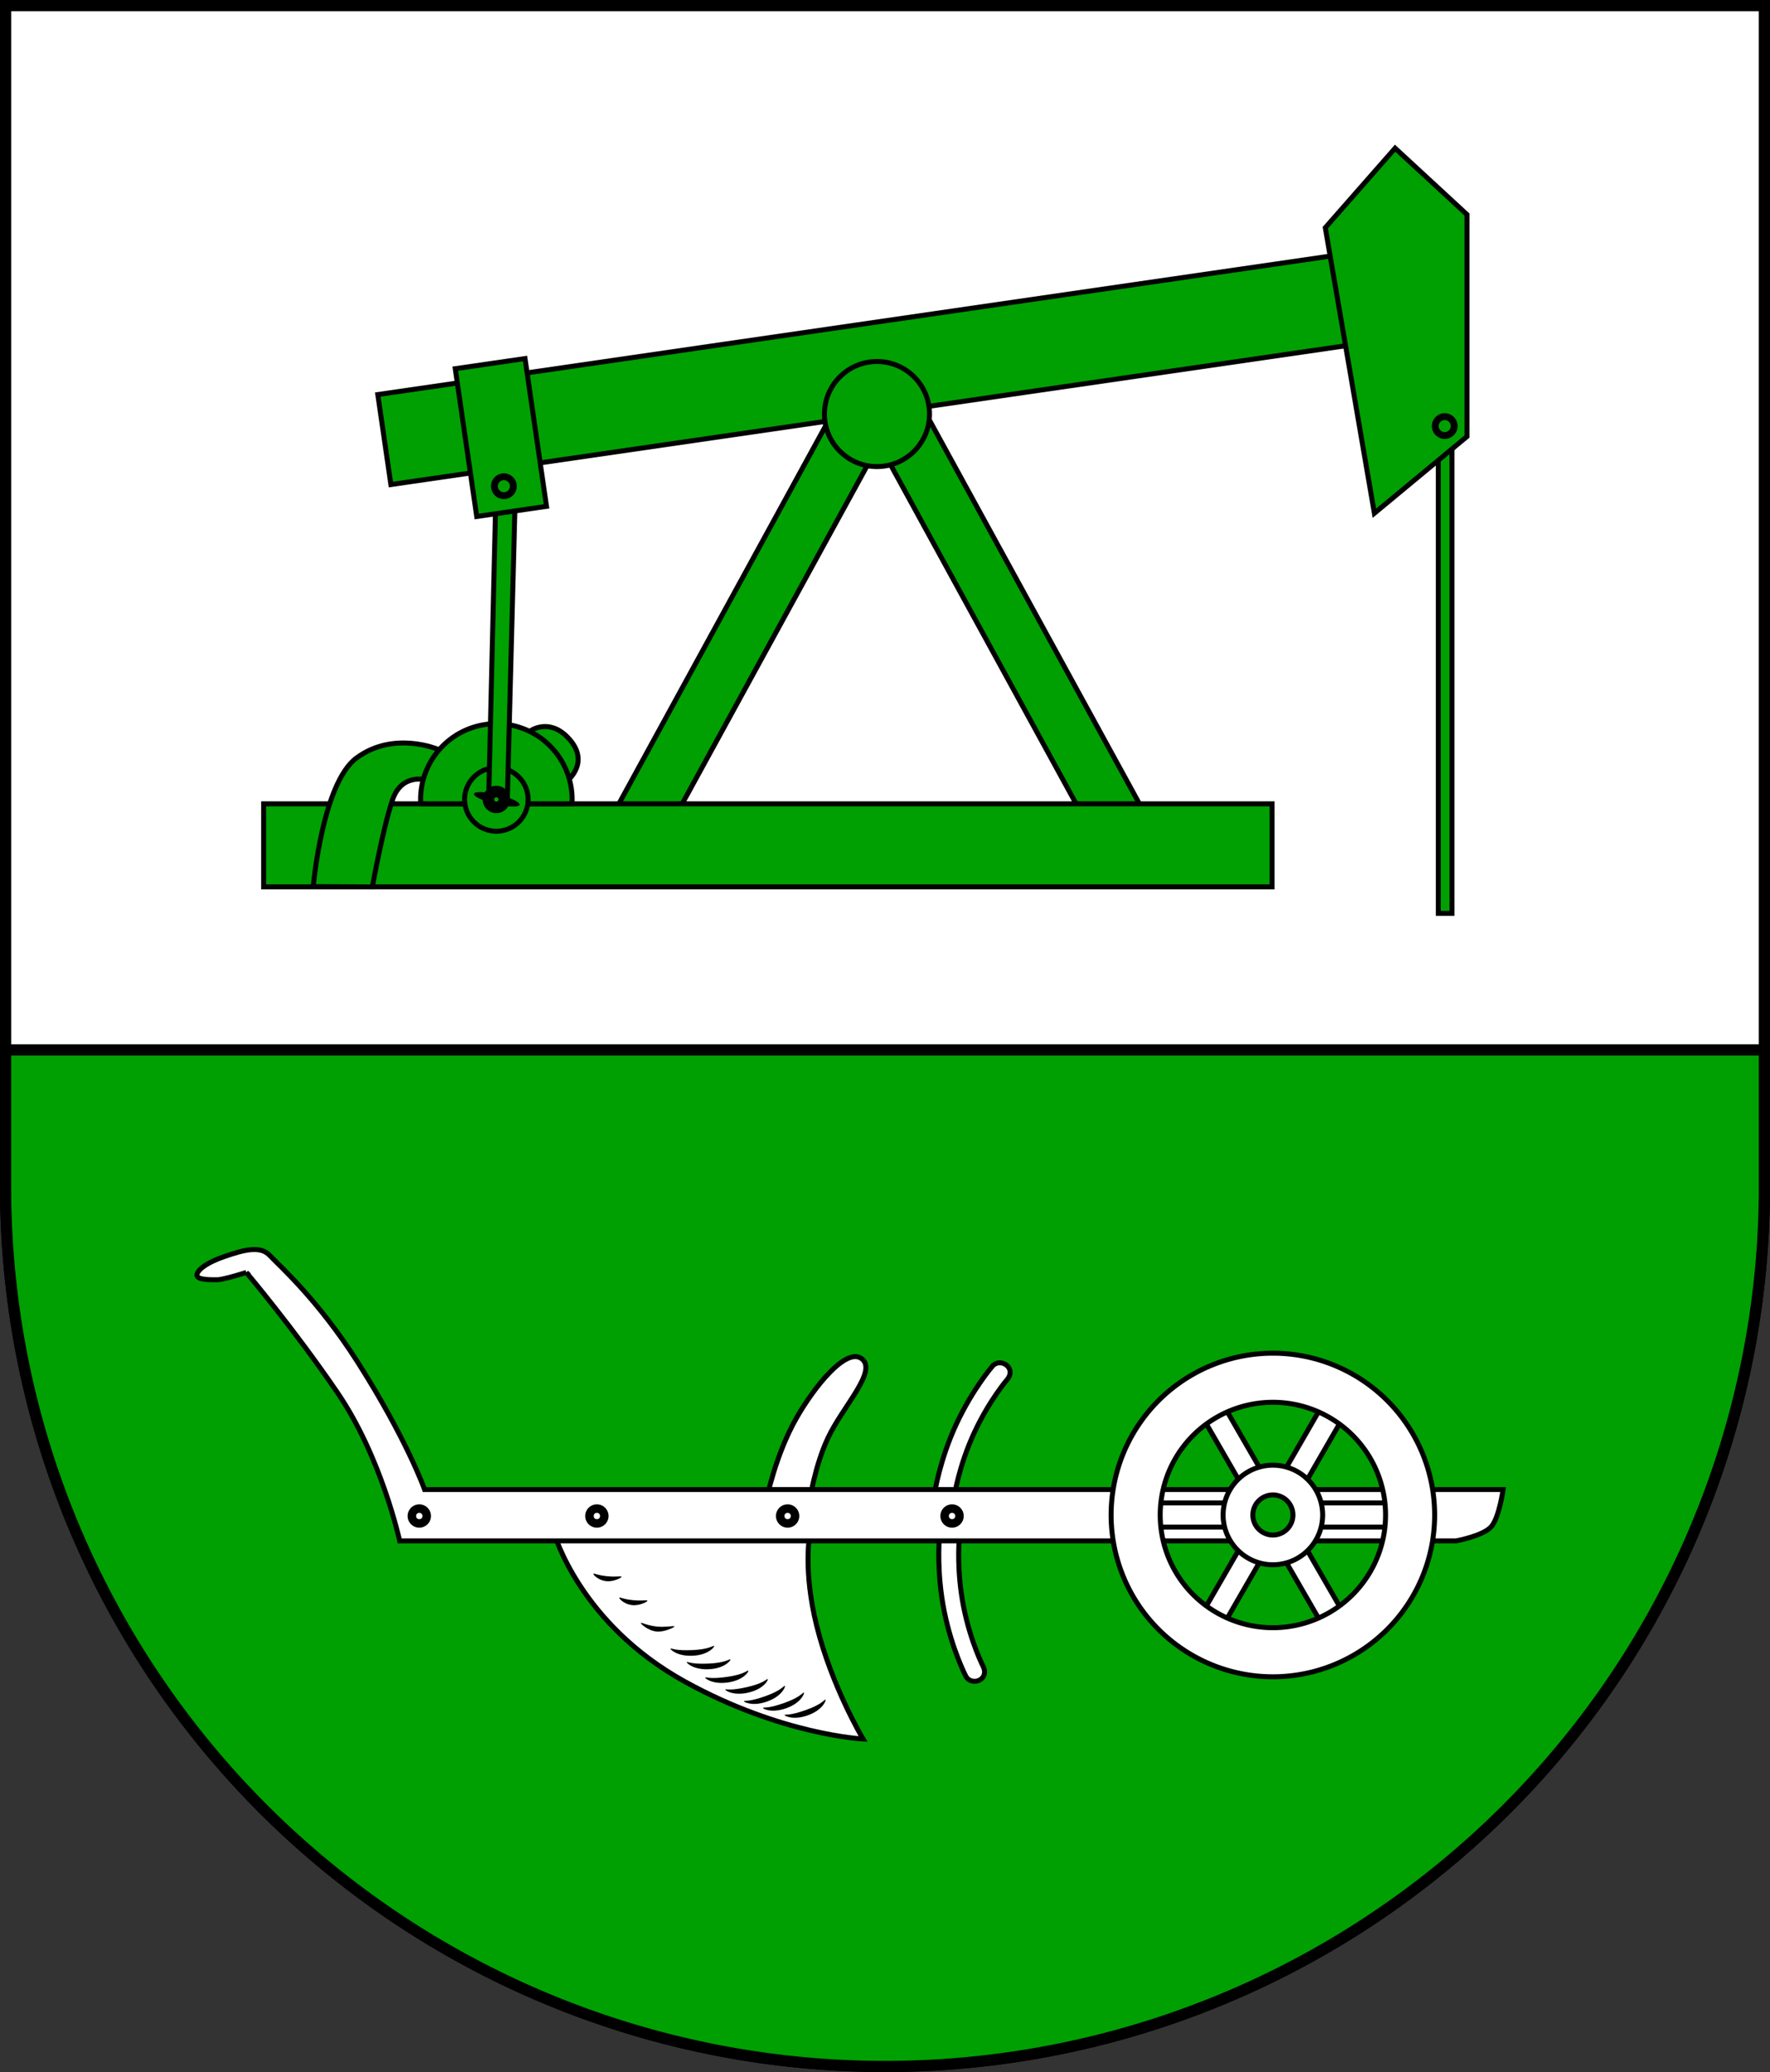 <?xml version="1.0" encoding="UTF-8" standalone="no"?>
<!-- Created with Inkscape (http://www.inkscape.org/) -->

<svg
   width="142.404mm"
   height="166.674mm"
   viewBox="0 0 142.404 166.674"
   version="1.1"
   id="svg6820"
   inkscape:version="1.2.2 (732a01da63, 2022-12-09)"
   sodipodi:docname="Wappen Lieth2.svg"
   xmlns:inkscape="http://www.inkscape.org/namespaces/inkscape"
   xmlns:sodipodi="http://sodipodi.sourceforge.net/DTD/sodipodi-0.dtd"
   xmlns="http://www.w3.org/2000/svg"
   xmlns:svg="http://www.w3.org/2000/svg">
  <rect x="0" y="0" width="142.404" height="166.674" fill="#333333" stroke="none"/>
  <sodipodi:namedview
     id="namedview6822"
     pagecolor="#ffffff"
     bordercolor="#666666"
     borderopacity="1.0"
     inkscape:showpageshadow="2"
     inkscape:pageopacity="0.0"
     inkscape:pagecheckerboard="0"
     inkscape:deskcolor="#d1d1d1"
     inkscape:document-units="mm"
     showgrid="false"
     inkscape:zoom="0.84971742"
     inkscape:cx="269.50136"
     inkscape:cy="315.9874"
     inkscape:current-layer="layer1" />
  <defs
     id="defs6817">
    <inkscape:path-effect
       effect="powerstroke"
       id="path-effect6015"
       is_visible="true"
       lpeversion="1"
       offset_points="0.361,0.083 | 1,0.2 | 1.657,0.083"
       not_jump="false"
       sort_points="true"
       interpolator_type="CentripetalCatmullRom"
       interpolator_beta="0.2"
       start_linecap_type="zerowidth"
       linejoin_type="round"
       miter_limit="4"
       scale_width="1"
       end_linecap_type="zerowidth" />
    <inkscape:path-effect
       effect="powerstroke"
       id="path-effect6021"
       is_visible="true"
       lpeversion="1"
       offset_points="0.361,0.083 | 1,0.2 | 1.657,0.083"
       not_jump="false"
       sort_points="true"
       interpolator_type="CentripetalCatmullRom"
       interpolator_beta="0.2"
       start_linecap_type="zerowidth"
       linejoin_type="round"
       miter_limit="4"
       scale_width="1"
       end_linecap_type="zerowidth" />
    <inkscape:path-effect
       effect="powerstroke"
       id="path-effect6027"
       is_visible="true"
       lpeversion="1"
       offset_points="0.361,0.083 | 1,0.2 | 1.657,0.083"
       not_jump="false"
       sort_points="true"
       interpolator_type="CentripetalCatmullRom"
       interpolator_beta="0.2"
       start_linecap_type="zerowidth"
       linejoin_type="round"
       miter_limit="4"
       scale_width="1"
       end_linecap_type="zerowidth" />
    <inkscape:path-effect
       effect="powerstroke"
       id="path-effect6033"
       is_visible="true"
       lpeversion="1"
       offset_points="0.361,0.083 | 0.998,0.227 | 1.657,0.083"
       not_jump="false"
       sort_points="true"
       interpolator_type="CentripetalCatmullRom"
       interpolator_beta="0.2"
       start_linecap_type="zerowidth"
       linejoin_type="round"
       miter_limit="4"
       scale_width="1"
       end_linecap_type="zerowidth" />
    <inkscape:path-effect
       effect="powerstroke"
       id="path-effect6039"
       is_visible="true"
       lpeversion="1"
       offset_points="0.361,0.083 | 0.998,0.227 | 1.657,0.083"
       not_jump="false"
       sort_points="true"
       interpolator_type="CentripetalCatmullRom"
       interpolator_beta="0.2"
       start_linecap_type="zerowidth"
       linejoin_type="round"
       miter_limit="4"
       scale_width="1"
       end_linecap_type="zerowidth" />
    <inkscape:path-effect
       effect="powerstroke"
       id="path-effect6045"
       is_visible="true"
       lpeversion="1"
       offset_points="0.361,0.083 | 0.998,0.227 | 1.657,0.083"
       not_jump="false"
       sort_points="true"
       interpolator_type="CentripetalCatmullRom"
       interpolator_beta="0.2"
       start_linecap_type="zerowidth"
       linejoin_type="round"
       miter_limit="4"
       scale_width="1"
       end_linecap_type="zerowidth" />
    <inkscape:path-effect
       effect="powerstroke"
       id="path-effect6051"
       is_visible="true"
       lpeversion="1"
       offset_points="0.361,0.083 | 0.998,0.227 | 1.657,0.083"
       not_jump="false"
       sort_points="true"
       interpolator_type="CentripetalCatmullRom"
       interpolator_beta="0.2"
       start_linecap_type="zerowidth"
       linejoin_type="round"
       miter_limit="4"
       scale_width="1"
       end_linecap_type="zerowidth" />
    <inkscape:path-effect
       effect="powerstroke"
       id="path-effect6057"
       is_visible="true"
       lpeversion="1"
       offset_points="0.361,0.083 | 0.998,0.227 | 1.657,0.083"
       not_jump="false"
       sort_points="true"
       interpolator_type="CentripetalCatmullRom"
       interpolator_beta="0.2"
       start_linecap_type="zerowidth"
       linejoin_type="round"
       miter_limit="4"
       scale_width="1"
       end_linecap_type="zerowidth" />
    <inkscape:path-effect
       effect="powerstroke"
       id="path-effect6063"
       is_visible="true"
       lpeversion="1"
       offset_points="0.361,0.083 | 0.998,0.227 | 1.657,0.083"
       not_jump="false"
       sort_points="true"
       interpolator_type="CentripetalCatmullRom"
       interpolator_beta="0.2"
       start_linecap_type="zerowidth"
       linejoin_type="round"
       miter_limit="4"
       scale_width="1"
       end_linecap_type="zerowidth" />
    <inkscape:path-effect
       effect="powerstroke"
       id="path-effect6069"
       is_visible="true"
       lpeversion="1"
       offset_points="0.361,0.083 | 0.998,0.227 | 1.657,0.083"
       not_jump="false"
       sort_points="true"
       interpolator_type="CentripetalCatmullRom"
       interpolator_beta="0.2"
       start_linecap_type="zerowidth"
       linejoin_type="round"
       miter_limit="4"
       scale_width="1"
       end_linecap_type="zerowidth" />
  </defs>
  <g
     inkscape:label="Ebene 1"
     inkscape:groupmode="layer"
     id="layer1"
     transform="translate(-531.608,-68.938)">
    <g
       id="g6734"
       transform="translate(495.293,5.521)">
      <path
         id="path6265"
         style="fill:#ffffff;fill-opacity:1;stroke:#000000;stroke-width:0.9;stroke-linecap:round;stroke-dasharray:none"
         d="m 36.764,63.867 v 95.023 a 70.752,70.752 0 0 0 70.752,70.752 70.752,70.752 0 0 0 70.752,-70.752 V 63.867 Z" />
      <path
         id="rect6389"
         style="fill:#00a002;fill-opacity:1;stroke:#000000;stroke-width:0.9;stroke-linecap:round;stroke-dasharray:none"
         d="m 36.764,147.871 v 11.019 a 70.752,70.752 0 0 0 70.752,70.752 70.752,70.752 0 0 0 70.752,-70.752 v -11.019 z" />
      <g
         id="g5058"
         transform="translate(-199.44,89.909)">
        <rect
           style="fill:#00a002;fill-opacity:1;stroke:#000000;stroke-width:0.4;stroke-linecap:round"
           id="rect1115"
           width="4.468"
           height="39.711"
           x="-268.959"
           y="152.017"
           transform="matrix(-0.877,0.48,0.48,0.877,0,0)" />
        <rect
           style="fill:#00a002;fill-opacity:1;stroke:#000000;stroke-width:0.4;stroke-linecap:round"
           id="rect1113"
           width="4.468"
           height="39.711"
           x="268.823"
           y="-141.857"
           transform="rotate(28.684)" />
        <rect
           style="fill:#00a002;fill-opacity:1;stroke:#000000;stroke-width:0.4;stroke-linecap:round"
           id="rect924"
           width="81.136"
           height="6.68"
           x="256.964"
           y="38.167" />
        <rect
           style="fill:#00a002;fill-opacity:1;stroke:#000000;stroke-width:0.4;stroke-linecap:round"
           id="rect1097"
           width="79.834"
           height="7.315"
           x="262.628"
           y="43.474"
           transform="rotate(-8.27)" />
        <rect
           style="fill:#00a002;fill-opacity:1;stroke:#000000;stroke-width:0.4;stroke-linecap:round"
           id="rect1109"
           width="1.101"
           height="43.103"
           x="351.472"
           y="3.877" />
        <path
           style="fill:#00a002;fill-opacity:1;stroke:#000000;stroke-width:0.4;stroke-linecap:round"
           d="m 346.329,14.794 -3.949,-22.97 5.617,-6.396 5.784,5.339 V 8.621 Z"
           id="path1107" />
        <circle
           style="fill:#00a002;fill-opacity:1;stroke:#000000;stroke-width:0.4;stroke-linecap:round"
           id="path4170"
           cx="306.312"
           cy="6.813"
           r="4.227" />
        <path
           style="fill:#00a002;fill-opacity:1;stroke:#000000;stroke-width:0.4;stroke-linecap:round"
           d="m 260.956,44.827 c 0,0 0.731,-8.313 3.476,-10.345 3.013,-2.23 6.563,-0.695 6.563,-0.695 l -0.723,2.503 c 0,0 -2.169,-0.751 -2.948,1.585 -0.779,2.336 -1.613,6.98 -1.613,6.98 z"
           id="path963"
           sodipodi:nodetypes="csc" />
        <path
           style="fill:#00a002;fill-opacity:1;stroke:#000000;stroke-width:0.4;stroke-linecap:round"
           d="m 278.448,32.286 c 0,0 1.425,-1.009 2.92,0.473 2.011,1.994 0.028,3.559 0.028,3.559 l -3.17,-3.726 z"
           id="path1061"
           sodipodi:nodetypes="csccc" />
        <path
           id="path851"
           style="fill:#00a002;fill-opacity:1;stroke:#000000;stroke-width:0.4;stroke-linecap:round"
           d="m 275.689,31.721 a 6.096,6.096 0 0 0 -6.096,6.096 6.096,6.096 0 0 0 0.013,0.35 h 12.164 a 6.096,6.096 0 0 0 0.014,-0.35 6.096,6.096 0 0 0 -6.096,-6.096 z" />
        <circle
           style="fill:#00a002;fill-opacity:1;stroke:#000000;stroke-width:0.4;stroke-linecap:round"
           id="circle907"
           cx="275.688"
           cy="37.816"
           r="2.556" />
        <path
           id="rect1111"
           style="fill:#00a002;stroke:#000000;stroke-width:0.4;stroke-linecap:round"
           d="m 275.089,37.019 0.544,-22.963 1.557,0.037 -0.613,23.485"
           sodipodi:nodetypes="cccc" />
        <circle
           style="fill:#000000;stroke:none;stroke-width:0.1;stroke-linecap:round;stroke-dasharray:none"
           id="circle1083"
           cx="275.688"
           cy="37.816"
           r="1.101" />
        <ellipse
           style="fill:#000000;fill-opacity:1;stroke:none;stroke-width:0.1;stroke-linecap:round;stroke-dasharray:none"
           id="path3998"
           cx="276.916"
           cy="-27.747"
           rx="1.883"
           ry="0.393"
           transform="rotate(13.529)" />
        <circle
           style="fill:#00a002;fill-opacity:1;stroke:none;stroke-width:0.1;stroke-linecap:round;stroke-dasharray:none"
           id="circle1085"
           cx="275.688"
           cy="37.816"
           r="0.177" />
        <rect
           style="fill:#00a002;fill-opacity:1;stroke:#000000;stroke-width:0.4;stroke-linecap:round"
           id="rect1101"
           width="5.673"
           height="12.013"
           x="269.094"
           y="42.312"
           transform="rotate(-8.27)" />
        <circle
           style="fill:#000000;fill-opacity:1;stroke:none;stroke-width:0.1;stroke-linecap:round;stroke-dasharray:none"
           id="circle4502"
           cx="276.293"
           cy="12.618"
           r="1.036" />
        <circle
           style="fill:#00a002;fill-opacity:1;stroke:none;stroke-width:0.1;stroke-linecap:round;stroke-dasharray:none"
           id="path4172"
           cx="276.293"
           cy="12.618"
           r="0.487" />
        <circle
           style="fill:#000000;fill-opacity:1;stroke:none;stroke-width:0.1;stroke-linecap:round;stroke-dasharray:none"
           id="circle4879"
           cx="351.988"
           cy="7.781"
           r="1.036" />
        <circle
           style="fill:#00a002;fill-opacity:1;stroke:none;stroke-width:0.1;stroke-linecap:round;stroke-dasharray:none"
           id="circle4881"
           cx="351.988"
           cy="7.781"
           r="0.487" />
      </g>
      <g
         id="g6187"
         transform="translate(-177.483,97.864)">
        <path
           style="fill:#ffffff;fill-opacity:1;stroke:#000000;stroke-width:0.4;stroke-linecap:round;stroke-dasharray:none"
           d="m 258.381,88.88 c 0,0 2.045,7.276 10.54,11.955 7.779,4.286 14.315,4.601 14.315,4.601 0,0 -2.517,-4.208 -3.736,-9.124 -1.108,-4.469 -0.551,-7.315 -0.551,-7.315 z"
           id="path5176"
           sodipodi:nodetypes="cscscc" />
        <path
           style="fill:#ffffff;fill-opacity:1;stroke:#000000;stroke-width:0.4;stroke-linecap:round;stroke-dasharray:none"
           d="m 275.469,86.179 c 0,0 0.695,-3.542 2.392,-6.535 1.418,-2.503 4.032,-5.784 5.284,-4.783 1.251,1.001 -1.529,3.81 -2.725,6.34 -1.097,2.321 -1.502,5.2 -1.502,5.2 z"
           id="path5178"
           sodipodi:nodetypes="cssscc" />
        <path
           style="color:#000000;fill:#ffffff;stroke:#000000;stroke-width:0.4;stroke-linecap:round;stroke-dasharray:none"
           d="m 293.666,75.42 c 0,0 -1.604,1.837 -2.932,4.693 -1.332,2.867 -1.734,5.5 -1.734,5.5 -0.067,0.437 0.233,0.845 0.67,0.912 0.437,0.067 0.845,-0.233 0.912,-0.67 0,0 0.377,-2.429 1.604,-5.068 1.231,-2.65 2.686,-4.316 2.686,-4.316 0.68,-0.939 -0.598,-1.711 -1.205,-1.051 z"
           id="path5180"
           sodipodi:nodetypes="cscccscc" />
        <path
           style="color:#000000;fill:#ffffff;stroke:#000000;stroke-width:0.4;stroke-linecap:round;stroke-dasharray:none"
           d="m 291.509,100.399 c 0,0 -1.128,-2.162 -1.747,-5.251 -0.621,-3.099 -0.394,-5.754 -0.394,-5.754 0.037,-0.44 0.425,-0.767 0.865,-0.729 0.44,0.037 0.767,0.425 0.729,0.865 0,0 -0.204,2.45 0.368,5.303 0.574,2.865 1.596,4.827 1.596,4.827 0.44,1.072 -0.983,1.523 -1.418,0.738 z"
           id="path5186"
           sodipodi:nodetypes="cscccscc" />
        <path
           style="fill:#ffffff;fill-opacity:1;stroke:#000000;stroke-width:0.4;stroke-linecap:round;stroke-dasharray:none"
           d="m 233.617,67.909 c 0,0 -1.835,0.584 -2.336,0.584 -0.501,0 -1.641,0.028 -1.641,-0.362 0,-0.389 0.723,-1.001 2.28,-1.529 1.557,-0.528 2.836,-0.862 3.587,-0.056 0.751,0.806 3.841,3.512 7.063,8.569 3.965,6.223 5.388,10.257 5.388,10.257 l 86.77,-2e-5 c 0,0 -0.306,2.225 -0.945,2.976 -0.64,0.751 -2.836,1.152 -2.836,1.152 h -84.994 c 0,0 -1.455,-6.717 -4.995,-11.908 -3.539,-5.191 -7.342,-9.684 -7.342,-9.684 z"
           id="path5120"
           sodipodi:nodetypes="csssssccsccsc" />
        <path
           style="fill:#00a002;fill-opacity:1;stroke:none;stroke-width:0.4;stroke-linecap:round;stroke-dasharray:none"
           d="m 313.9,85.595 0.195,3.949 3.17,0.528 1.78,-2.252 -0.751,-2.67 -2.725,-0.139 z"
           id="path5597" />
        <g
           id="g5407"
           transform="rotate(-30,216.212,517.611)">
          <g
             id="g5396">
            <rect
               style="fill:#ffffff;fill-opacity:1;stroke:#000000;stroke-width:0.4;stroke-linecap:round;stroke-dasharray:none"
               id="rect5378"
               width="1.947"
               height="7.197"
               x="516.935"
               y="185.212" />
            <rect
               style="fill:#ffffff;fill-opacity:1;stroke:#000000;stroke-width:0.4;stroke-linecap:round;stroke-dasharray:none"
               id="rect5380"
               width="1.947"
               height="7.197"
               x="426.899"
               y="-360.834"
               inkscape:transform-center-x="-5.4032111"
               inkscape:transform-center-y="-3.1195153"
               transform="rotate(60)" />
            <rect
               style="fill:#ffffff;fill-opacity:1;stroke:#000000;stroke-width:0.4;stroke-linecap:round;stroke-dasharray:none"
               id="rect5382"
               width="1.947"
               height="7.197"
               x="-91.009"
               y="-555.884"
               inkscape:transform-center-x="-5.4031843"
               inkscape:transform-center-y="3.1195635"
               transform="rotate(120)" />
            <rect
               style="fill:#ffffff;fill-opacity:1;stroke:#000000;stroke-width:0.4;stroke-linecap:round;stroke-dasharray:none"
               id="rect5384"
               width="1.947"
               height="7.197"
               x="-518.881"
               y="-204.887"
               inkscape:transform-center-x="3.4422131e-05"
               inkscape:transform-center-y="6.2390746"
               transform="scale(-1)" />
            <rect
               style="fill:#ffffff;fill-opacity:1;stroke:#000000;stroke-width:0.4;stroke-linecap:round;stroke-dasharray:none"
               id="rect5386"
               width="1.947"
               height="7.197"
               x="-428.845"
               y="341.159"
               inkscape:transform-center-x="5.4032054"
               inkscape:transform-center-y="3.1195172"
               transform="rotate(-120)" />
            <rect
               style="fill:#ffffff;fill-opacity:1;stroke:#000000;stroke-width:0.4;stroke-linecap:round;stroke-dasharray:none"
               id="rect5388"
               width="1.947"
               height="7.197"
               x="89.063"
               y="536.209"
               inkscape:transform-center-x="5.4031847"
               inkscape:transform-center-y="-3.1195515"
               transform="rotate(-60)" />
          </g>
          <path
             id="path5273"
             style="fill:#ffffff;fill-opacity:1;stroke:#000000;stroke-width:0.4;stroke-linecap:round;stroke-dasharray:none"
             d="m 517.908,182.035 a 13.014,13.014 0 0 0 -13.015,13.014 13.014,13.014 0 0 0 13.015,13.015 13.014,13.014 0 0 0 13.014,-13.015 13.014,13.014 0 0 0 -13.014,-13.014 z m 0,3.949 a 9.066,9.066 0 0 1 9.066,9.066 9.066,9.066 0 0 1 -9.066,9.066 9.066,9.066 0 0 1 -9.066,-9.066 9.066,9.066 0 0 1 9.066,-9.066 z" />
          <path
             id="circle5279"
             style="fill:#ffffff;fill-opacity:1;stroke:#000000;stroke-width:0.4;stroke-linecap:round;stroke-dasharray:none"
             d="m 517.908,191.045 a 4.004,4.004 0 0 0 -4.004,4.004 4.004,4.004 0 0 0 4.004,4.004 4.004,4.004 0 0 0 4.004,-4.004 4.004,4.004 0 0 0 -4.004,-4.004 z m 0,2.392 a 1.613,1.613 0 0 1 1.613,1.613 1.613,1.613 0 0 1 -1.613,1.613 1.613,1.613 0 0 1 -1.613,-1.613 1.613,1.613 0 0 1 1.613,-1.613 z" />
        </g>
        <g
           id="g5458"
           transform="translate(-32.307,-96.45)">
          <circle
             style="fill:#000000;fill-opacity:1;stroke:none;stroke-width:0.4;stroke-linecap:round;stroke-dasharray:none"
             id="circle5454"
             cx="279.839"
             cy="183.949"
             r="0.939" />
          <circle
             style="fill:#ffffff;fill-opacity:1;stroke:none;stroke-width:0.4;stroke-linecap:round;stroke-dasharray:none"
             id="path5452"
             cx="279.839"
             cy="183.949"
             r="0.256" />
        </g>
        <g
           id="g5464"
           transform="translate(-18.02,-96.45)">
          <circle
             style="fill:#000000;fill-opacity:1;stroke:none;stroke-width:0.4;stroke-linecap:round;stroke-dasharray:none"
             id="circle5460"
             cx="279.839"
             cy="183.949"
             r="0.939" />
          <circle
             style="fill:#ffffff;fill-opacity:1;stroke:none;stroke-width:0.4;stroke-linecap:round;stroke-dasharray:none"
             id="circle5462"
             cx="279.839"
             cy="183.949"
             r="0.256" />
        </g>
        <g
           id="g5470"
           transform="translate(-2.674,-96.45)">
          <circle
             style="fill:#000000;fill-opacity:1;stroke:none;stroke-width:0.4;stroke-linecap:round;stroke-dasharray:none"
             id="circle5466"
             cx="279.839"
             cy="183.949"
             r="0.939" />
          <circle
             style="fill:#ffffff;fill-opacity:1;stroke:none;stroke-width:0.4;stroke-linecap:round;stroke-dasharray:none"
             id="circle5468"
             cx="279.839"
             cy="183.949"
             r="0.256" />
        </g>
        <g
           id="g5476"
           transform="translate(10.555,-96.45)">
          <circle
             style="fill:#000000;fill-opacity:1;stroke:none;stroke-width:0.4;stroke-linecap:round;stroke-dasharray:none"
             id="circle5472"
             cx="279.839"
             cy="183.949"
             r="0.939" />
          <circle
             style="fill:#ffffff;fill-opacity:1;stroke:none;stroke-width:0.4;stroke-linecap:round;stroke-dasharray:none"
             id="circle5474"
             cx="279.839"
             cy="183.949"
             r="0.256" />
        </g>
        <path
           style="fill:#000000;fill-opacity:1;fill-rule:nonzero;stroke:none;stroke-width:0.4;stroke-linecap:round;stroke-dasharray:none"
           d="m 261.549,92.141 c -0.01,0.011 -0.015,0.063 0.097,0.171 0.03,0.029 0.069,0.065 0.119,0.104 0.162,0.127 0.436,0.283 0.813,0.323 0.337,0.036 0.661,-0.053 0.876,-0.139 0.075,-0.03 0.135,-0.059 0.183,-0.083 0.15,-0.076 0.168,-0.125 0.162,-0.14 v 0 c -0.007,-0.019 -0.047,-0.032 -0.207,-0.021 -0.048,0.004 -0.115,0.007 -0.188,0.01 -0.24,0.009 -0.489,0.006 -0.782,-0.025 -0.325,-0.034 -0.562,-0.081 -0.75,-0.131 -0.054,-0.014 -0.1,-0.028 -0.136,-0.04 -0.135,-0.045 -0.17,-0.046 -0.185,-0.03 z"
           id="path6013"
           inkscape:path-effect="#path-effect6015"
           inkscape:original-d="m 261.54937,92.140635 c 0,0 0.3649,0.327 1.04979,0.39975 0.61226,0.065 1.19924,-0.16338 1.19924,-0.16338"
           sodipodi:nodetypes="csc" />
        <path
           style="fill:#000000;fill-opacity:1;fill-rule:nonzero;stroke:none;stroke-width:0.4;stroke-linecap:round;stroke-dasharray:none"
           d="m 263.634,94.068 c -0.01,0.011 -0.015,0.063 0.097,0.171 0.03,0.029 0.069,0.065 0.119,0.104 0.162,0.127 0.436,0.283 0.813,0.323 0.337,0.036 0.661,-0.053 0.876,-0.139 0.075,-0.03 0.135,-0.059 0.183,-0.083 0.15,-0.076 0.168,-0.125 0.162,-0.14 -0.007,-0.019 -0.047,-0.032 -0.207,-0.021 -0.048,0.004 -0.115,0.007 -0.188,0.01 -0.24,0.009 -0.489,0.006 -0.782,-0.025 -0.325,-0.034 -0.562,-0.081 -0.75,-0.131 -0.054,-0.014 -0.1,-0.028 -0.136,-0.04 -0.135,-0.045 -0.17,-0.046 -0.185,-0.03 z"
           id="path6017"
           inkscape:path-effect="#path-effect6021"
           inkscape:original-d="m 263.63372,94.067675 c 0,0 0.3649,0.327 1.04979,0.39975 0.61226,0.065 1.19924,-0.16338 1.19924,-0.16338"
           sodipodi:nodetypes="csc" />
        <path
           style="fill:#000000;fill-opacity:1;fill-rule:nonzero;stroke:none;stroke-width:0.4;stroke-linecap:round;stroke-dasharray:none"
           d="m 265.364,96.103 c -0.009,0.012 0.004,0.071 0.164,0.199 0.043,0.034 0.097,0.076 0.161,0.121 0.105,0.073 0.24,0.155 0.4,0.225 0.158,0.068 0.334,0.122 0.519,0.142 0.167,0.018 0.347,0.002 0.52,-0.031 0.174,-0.034 0.337,-0.084 0.469,-0.133 0.093,-0.034 0.172,-0.067 0.233,-0.094 0.198,-0.087 0.23,-0.138 0.225,-0.153 -0.007,-0.02 -0.059,-0.03 -0.268,-0.008 -0.063,0.007 -0.148,0.014 -0.241,0.021 -0.135,0.01 -0.293,0.018 -0.454,0.02 -0.165,0.001 -0.308,-0.006 -0.442,-0.02 -0.154,-0.016 -0.302,-0.04 -0.454,-0.072 -0.151,-0.032 -0.291,-0.07 -0.406,-0.104 -0.07,-0.021 -0.132,-0.041 -0.181,-0.059 -0.185,-0.066 -0.233,-0.072 -0.246,-0.054 z"
           id="path6023"
           inkscape:path-effect="#path-effect6027"
           inkscape:original-d="m 265.36412,96.102865 c 0,0 0.5812,0.41549 1.26609,0.48824 0.61226,0.065 1.42537,-0.21254 1.42537,-0.21254"
           sodipodi:nodetypes="csc" />
        <path
           style="fill:#000000;fill-opacity:1;fill-rule:nonzero;stroke:none;stroke-width:0.4;stroke-linecap:round;stroke-dasharray:none"
           d="m 267.75,98.16 c -0.007,0.008 -0.012,0.071 0.163,0.194 0.048,0.034 0.111,0.075 0.192,0.118 0.266,0.141 0.726,0.296 1.408,0.267 0.003,-1.13e-4 0.005,-2.3e-4 0.008,-3.49e-4 0.69,-0.03 1.146,-0.237 1.407,-0.421 0.089,-0.062 0.153,-0.12 0.199,-0.165 0.147,-0.143 0.131,-0.204 0.123,-0.21 v 0 c -0.011,-0.009 -0.069,0.009 -0.217,0.073 -0.053,0.023 -0.126,0.05 -0.218,0.077 -0.278,0.084 -0.683,0.164 -1.315,0.192 -2e-5,10e-7 -0.008,3.33e-4 -0.008,3.33e-4 -0.629,0.028 -1.037,1.86e-4 -1.31,-0.042 -0.081,-0.012 -0.148,-0.026 -0.199,-0.039 -0.163,-0.042 -0.225,-0.054 -0.234,-0.043 z"
           id="path6029"
           inkscape:path-effect="#path-effect6033"
           inkscape:original-d="m 267.75028,98.159965 c 0,0 0.46398,0.40826 1.76092,0.35106 1.3107,-0.0578 1.73926,-0.56894 1.73926,-0.56894"
           sodipodi:nodetypes="csc" />
        <path
           style="fill:#000000;fill-opacity:1;fill-rule:nonzero;stroke:none;stroke-width:0.4;stroke-linecap:round;stroke-dasharray:none"
           d="m 269.057,99.245 c -0.007,0.008 -0.012,0.071 0.163,0.194 0.048,0.034 0.111,0.075 0.192,0.118 0.266,0.141 0.726,0.296 1.408,0.267 0.003,-1.13e-4 0.005,-2.3e-4 0.008,-3.49e-4 0.69,-0.03 1.146,-0.237 1.407,-0.421 0.089,-0.062 0.153,-0.12 0.199,-0.165 0.147,-0.143 0.131,-0.204 0.123,-0.21 v 0 c -0.011,-0.009 -0.069,0.009 -0.217,0.073 -0.053,0.023 -0.126,0.05 -0.218,0.077 -0.278,0.084 -0.683,0.164 -1.315,0.192 -2e-5,10e-7 -0.008,3.33e-4 -0.008,3.33e-4 -0.629,0.028 -1.037,1.86e-4 -1.31,-0.042 -0.081,-0.012 -0.148,-0.026 -0.199,-0.039 -0.163,-0.042 -0.225,-0.054 -0.234,-0.043 z"
           id="path6035"
           inkscape:path-effect="#path-effect6039"
           inkscape:original-d="m 269.05729,99.244505 c 0,0 0.46398,0.40826 1.76092,0.35106 1.3107,-0.0578 1.73926,-0.56894 1.73926,-0.56894"
           sodipodi:nodetypes="csc" />
        <path
           style="fill:#000000;fill-opacity:1;fill-rule:nonzero;stroke:none;stroke-width:0.4;stroke-linecap:round;stroke-dasharray:none"
           d="m 270.536,100.483 c -0.006,0.009 -0.005,0.072 0.181,0.177 0.051,0.029 0.117,0.064 0.202,0.099 0.279,0.115 0.751,0.225 1.427,0.132 0.003,-3.7e-4 0.005,-7.5e-4 0.008,-0.001 0.684,-0.096 1.119,-0.346 1.361,-0.553 0.083,-0.071 0.141,-0.134 0.183,-0.183 0.133,-0.156 0.11,-0.215 0.102,-0.221 v 0 c -0.011,-0.008 -0.068,0.015 -0.209,0.093 -0.05,0.028 -0.12,0.061 -0.209,0.098 -0.269,0.11 -0.665,0.228 -1.291,0.316 -10e-6,0 -0.007,0.001 -0.007,0.001 -0.624,0.087 -1.032,0.099 -1.308,0.084 -0.082,-0.005 -0.15,-0.012 -0.202,-0.02 -0.166,-0.026 -0.229,-0.032 -0.237,-0.021 z"
           id="path6041"
           inkscape:path-effect="#path-effect6045"
           inkscape:original-d="m 270.53577,100.48296 c 0,0 0.5008,0.36215 1.78637,0.18154 1.29922,-0.18253 1.67708,-0.732215 1.67708,-0.732215"
           sodipodi:nodetypes="csc" />
        <path
           style="fill:#000000;fill-opacity:1;fill-rule:nonzero;stroke:none;stroke-width:0.4;stroke-linecap:round;stroke-dasharray:none"
           d="m 272.154,101.45 c -0.005,0.009 7.8e-4,0.072 0.195,0.162 0.053,0.025 0.122,0.054 0.21,0.082 0.287,0.092 0.767,0.162 1.433,0.013 0.003,-5.9e-4 0.005,-0.001 0.008,-0.002 0.673,-0.152 1.086,-0.437 1.31,-0.664 0.076,-0.077 0.129,-0.146 0.167,-0.198 0.119,-0.167 0.092,-0.224 0.083,-0.229 -0.012,-0.007 -0.066,0.021 -0.2,0.11 -0.048,0.032 -0.115,0.071 -0.2,0.115 -0.259,0.132 -0.643,0.282 -1.26,0.422 -1e-5,1e-5 -0.007,0.002 -0.007,0.002 -0.614,0.139 -1.02,0.184 -1.297,0.192 -0.082,0.002 -0.15,7.4e-4 -0.203,-0.003 -0.168,-0.013 -0.231,-0.013 -0.238,-9.9e-4 z"
           id="path6047"
           inkscape:path-effect="#path-effect6051"
           inkscape:original-d="m 272.15365,101.44956 c 0,0 0.52915,0.31932 1.79528,0.0326 1.27957,-0.2898 1.61048,-0.86896 1.61048,-0.86896"
           sodipodi:nodetypes="csc" />
        <path
           style="fill:#000000;fill-opacity:1;fill-rule:nonzero;stroke:none;stroke-width:0.4;stroke-linecap:round;stroke-dasharray:none"
           d="m 273.654,102.385 c -0.004,0.01 0.009,0.072 0.213,0.138 0.056,0.018 0.128,0.039 0.218,0.057 0.296,0.058 0.781,0.071 1.424,-0.155 0.003,-9.1e-4 0.005,-0.002 0.008,-0.003 0.651,-0.23 1.027,-0.561 1.223,-0.813 0.067,-0.086 0.111,-0.16 0.142,-0.216 0.099,-0.179 0.065,-0.233 0.056,-0.237 -0.013,-0.005 -0.063,0.028 -0.186,0.133 -0.044,0.037 -0.106,0.084 -0.186,0.138 -0.241,0.161 -0.606,0.356 -1.202,0.567 -1e-5,0 -0.007,0.003 -0.007,0.003 -0.594,0.21 -0.992,0.303 -1.265,0.342 -0.081,0.012 -0.149,0.018 -0.202,0.021 -0.168,0.007 -0.231,0.014 -0.237,0.027 z"
           id="path6053"
           inkscape:path-effect="#path-effect6057"
           inkscape:original-d="m 273.65431,102.38463 c 0,0 0.5629,0.25516 1.78675,-0.17781 1.23684,-0.43761 1.49767,-1.05154 1.49767,-1.05154"
           sodipodi:nodetypes="csc" />
        <path
           style="fill:#000000;fill-opacity:1;fill-rule:nonzero;stroke:none;stroke-width:0.4;stroke-linecap:round;stroke-dasharray:none"
           d="m 275.184,102.927 c -0.004,0.01 0.009,0.072 0.213,0.138 0.056,0.018 0.128,0.039 0.218,0.057 0.296,0.058 0.781,0.071 1.424,-0.155 0.003,-9.1e-4 0.005,-0.002 0.008,-0.003 0.651,-0.23 1.027,-0.561 1.223,-0.813 0.067,-0.086 0.111,-0.16 0.142,-0.216 0.099,-0.179 0.065,-0.233 0.056,-0.237 -0.013,-0.005 -0.063,0.028 -0.186,0.133 -0.044,0.037 -0.106,0.084 -0.186,0.138 -0.241,0.161 -0.606,0.356 -1.202,0.567 -1e-5,0 -0.007,0.003 -0.007,0.003 -0.594,0.21 -0.992,0.303 -1.265,0.342 -0.081,0.012 -0.149,0.018 -0.202,0.021 -0.168,0.007 -0.231,0.014 -0.237,0.027 z"
           id="path6059"
           inkscape:path-effect="#path-effect6063"
           inkscape:original-d="m 275.18378,102.9269 c 0,0 0.5629,0.25516 1.78675,-0.17781 1.23684,-0.43761 1.49767,-1.05154 1.49767,-1.05154"
           sodipodi:nodetypes="csc" />
        <path
           style="fill:#000000;fill-opacity:1;fill-rule:nonzero;stroke:none;stroke-width:0.4;stroke-linecap:round;stroke-dasharray:none"
           d="m 276.922,103.497 c -0.004,0.01 0.009,0.072 0.213,0.138 0.056,0.018 0.128,0.039 0.218,0.057 0.296,0.058 0.781,0.071 1.424,-0.155 0.003,-9.1e-4 0.005,-0.002 0.008,-0.003 0.651,-0.23 1.027,-0.561 1.223,-0.813 0.067,-0.086 0.111,-0.16 0.142,-0.216 0.099,-0.179 0.065,-0.233 0.056,-0.237 -0.013,-0.005 -0.063,0.028 -0.186,0.133 -0.044,0.037 -0.106,0.084 -0.186,0.138 -0.241,0.161 -0.606,0.356 -1.202,0.567 -1e-5,1e-5 -0.007,0.003 -0.007,0.003 -0.594,0.21 -0.992,0.303 -1.265,0.342 -0.081,0.012 -0.149,0.018 -0.202,0.021 -0.168,0.007 -0.231,0.014 -0.237,0.027 z"
           id="path6065"
           inkscape:path-effect="#path-effect6069"
           inkscape:original-d="m 276.92182,103.49698 c 0,0 0.5629,0.25517 1.78675,-0.17781 1.23684,-0.43761 1.49767,-1.05154 1.49767,-1.05154"
           sodipodi:nodetypes="csc" />
      </g>
    </g>
  </g>
</svg>

